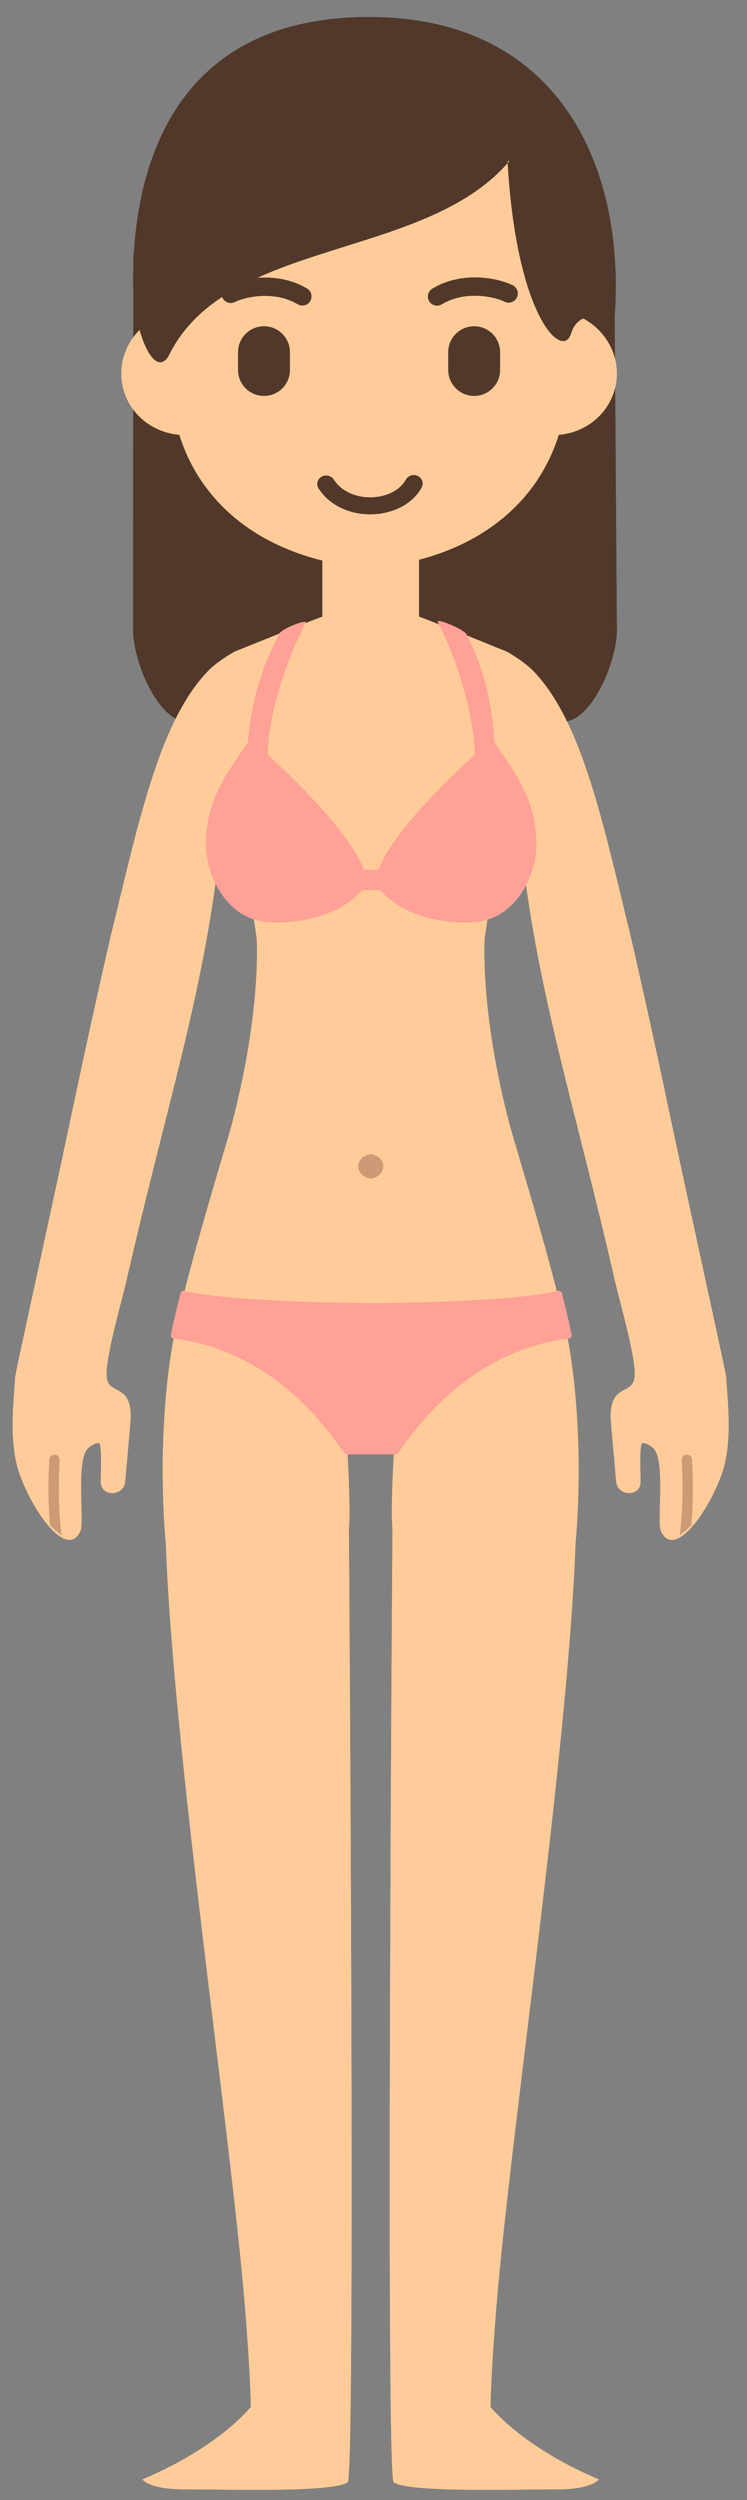 <?xml version="1.0" encoding="UTF-8"?>
<!DOCTYPE svg PUBLIC "-//W3C//DTD SVG 1.1//EN" "http://www.w3.org/Graphics/SVG/1.1/DTD/svg11.dtd">
<!-- Creator: CorelDRAW -->
<svg xmlns="http://www.w3.org/2000/svg" xml:space="preserve" width="64mm" height="214mm" style="shape-rendering:geometricPrecision; text-rendering:geometricPrecision; image-rendering:optimizeQuality; fill-rule:evenodd; clip-rule:evenodd"
viewBox="0 0 64 214"
 xmlns:xlink="http://www.w3.org/1999/xlink">
 <rect x="0" y="0" width="64" height="214" fill="#808080" stroke="none"/>
 <defs>
  <style type="text/css">
   <![CDATA[
    .fil0 {fill:#51382A}
    .fil2 {fill:#CC9A75}
    .fil4 {fill:#FFA197}
    .fil1 {fill:#FFCC99}
    .fil3 {fill:white}
   ]]>
  </style>
 </defs>
 <g id="Layer_x0020_1">
  <path class="fil0" d="M52.625 21.479l-1.463 -2.087 -19.028 0.426 -19.028 -0.426 -1.687 2.407 -0.013 32.151c0,2.603 2.11,7.855 4.713,7.855l32.017 -0c2.603,0 4.713,-5.252 4.713,-7.855l-0.225 -32.47z"/>
  <path class="fil1" d="M62.222 117.996c0.09,-0.067 -2.559,-11.794 -5.282,-24.69 -1.445,-6.839 -3.115,-14.116 -3.142,-14.105 -2.305,-9.579 -4.141,-17.735 -8.152,-21.811 -0.524,-0.533 -1.313,-1.087 -2.21,-1.609 0,0 -0.667,-0.269 -1.603,-0.644 0.001,-0.003 0.002,-0.005 0.002,-0.007 -2.202,-0.883 -5.873,-2.352 -5.936,-2.347l0 -8.069 -0.02 0 -8.242 0 -0.02 0 0 8.069c-0.045,-0.004 -1.943,0.749 -3.825,1.501 0.001,0.002 0.001,0.005 0.003,0.007 -1.868,0.746 -3.715,1.489 -3.715,1.489 -0.897,0.522 -1.686,1.076 -2.21,1.609 -4.01,4.077 -5.847,12.232 -8.152,21.811 -0.028,-0.011 -1.697,7.266 -3.142,14.105 -2.724,12.896 -5.373,24.622 -5.283,24.69 -0.1,1.806 -0.584,5.53 0.408,8.236 1.28,3.488 4.107,7.21 5.185,4.821 0.372,-0.827 -0.443,-6.203 0.696,-7.125 0.323,-0.259 0.623,-0.423 0.883,-0.418 0.337,0.006 0.122,3.213 0.185,3.541 0.214,1.108 1.97,0.964 2.076,-0.242l0.434 -4.952c0.075,-0.748 0.074,-1.829 -0.481,-2.426 -0.574,-0.619 -1.467,-0.531 -1.546,-1.613 -0.116,-1.608 1.277,-6.37 1.664,-8.062 3.366,-14.705 6.383,-23.861 7.828,-35.402 0.529,1.126 1.143,3.067 3.099,4.154l0.271 1.802c0.114,2.383 -0.068,8.015 -2.127,15.909 -0.425,1.629 -4.207,13.771 -5.083,18.862 -0.69,3.908 -1.173,10.287 -0.572,17.111 0.643,17.843 5.577,50.422 6.785,65.375 0.493,6.103 0.493,8.46 0.493,8.46 0,0 -2.647,3.402 -9.288,6.208 0,0 0.649,0.865 3.644,0.846 3.275,-0.019 12.588,0.309 13.937,-0.606 0.697,-0.473 0.105,-81.55 0.105,-81.55 0.167,-1.988 -0.131,-6.726 -0.131,-6.726l0.752 0 0.217 0 0.454 0 0.02 0 0.074 0 0.855 0 0.184 0 0.691 0 0.752 0c0,0 -0.298,4.738 -0.131,6.726 0,0 -0.592,81.077 0.105,81.55 1.348,0.915 10.662,0.587 13.937,0.606 2.996,0.019 3.644,-0.846 3.644,-0.846 -6.641,-2.806 -9.288,-6.208 -9.288,-6.208 0,0 0,-2.357 0.493,-8.46 1.208,-14.953 6.141,-47.532 6.785,-65.375 0.601,-6.824 0.117,-13.203 -0.572,-17.111 -0.877,-5.091 -4.659,-17.233 -5.084,-18.862 -2.058,-7.894 -2.24,-13.526 -2.127,-15.909l0.272 -1.802c1.955,-1.087 2.57,-3.028 3.098,-4.154 1.445,11.541 4.462,20.697 7.828,35.402 0.387,1.691 1.78,6.454 1.664,8.062 -0.079,1.081 -0.971,0.994 -1.545,1.613 -0.555,0.597 -0.556,1.679 -0.481,2.426l0.434 4.952c0.106,1.206 1.862,1.351 2.076,0.242 0.063,-0.328 -0.151,-3.535 0.185,-3.541 0.26,-0.005 0.56,0.159 0.883,0.418 1.14,0.922 0.325,6.298 0.696,7.125 1.077,2.389 3.905,-1.333 5.184,-4.821 0.992,-2.705 0.508,-6.429 0.408,-8.236z"/>
  <path class="fil2" d="M59.231 130.547c0.092,-1.009 0.212,-2.994 0.06,-5.619 -0.012,-0.246 -0.223,-0.434 -0.47,-0.419 -0.245,0.014 -0.433,0.225 -0.417,0.47 0.212,3.691 -0.132,6.147 -0.134,6.171 -0.012,0.076 -0.012,0.076 -0.059,0.277 0.308,-0.214 0.709,-0.552 1.02,-0.881z"/>
  <path class="fil1" d="M48.825 115.082c0,0 0.107,-0.001 0,0l0 0z"/>
  <path class="fil2" d="M32.841 99.836c0,0.573 -0.529,1.037 -1.179,1.037l0 -2.073c0.65,0 1.179,0.464 1.179,1.036z"/>
  <path class="fil1" d="M20.417 73.435c0.048,0.199 0.154,0.353 0.372,0.43 0.093,0.032 0.181,0.074 0.271,0.113 0.103,-0.865 0.218,-1.729 0.346,-2.592 -0.271,0.568 -0.605,1.26 -0.99,2.05z"/>
  <path class="fil2" d="M4.282 130.547c-0.092,-1.009 -0.212,-2.994 -0.06,-5.619 0.013,-0.246 0.223,-0.434 0.469,-0.419 0.245,0.014 0.433,0.225 0.418,0.47 -0.212,3.691 0.132,6.147 0.134,6.171 0.012,0.076 0.012,0.076 0.059,0.277 -0.308,-0.214 -0.709,-0.552 -1.02,-0.881z"/>
  <path class="fil1" d="M14.783 115.082c-0.107,-0.001 0,0 0,0l0 0z"/>
  <path class="fil3" d="M48.138 110.715c-0.038,-0.153 -0.19,-0.248 -0.348,-0.212 -3.912,0.892 -13.123,1.024 -15.666,1.043 -3.02,-0.019 -12.393,-0.151 -16.306,-1.043 -0.157,-0.036 -0.309,0.06 -0.347,0.212 -0.363,1.427 -0.639,2.61 -0.823,3.518 -0.016,0.08 0.002,0.163 0.05,0.229 0.048,0.066 0.121,0.109 0.202,0.118 3.849,0.466 9.462,2.479 14.338,9.429 0.296,0.421 0.342,0.487 0.513,0.487 0.015,0.004 0.035,-0.002 0.05,-0.005l2.443 0 0.667 0 0.896 0c0.018,0.003 0.035,0.009 0.051,0.005 0.172,0 0.218,-0.066 0.513,-0.487 4.875,-6.95 10.488,-8.963 14.338,-9.429 0.081,-0.01 0.154,-0.052 0.202,-0.118 0.048,-0.066 0.066,-0.149 0.05,-0.229 -0.184,-0.908 -0.461,-2.091 -0.823,-3.518z"/>
  <path class="fil2" d="M30.769 99.836c0,0.573 0.528,1.037 1.179,1.037l0 -2.073c-0.65,0 -1.179,0.464 -1.179,1.036z"/>
  <path class="fil3" d="M42.372 63.552c-0.255,-3.375 -0.845,-6.307 -2.416,-9.274 -0.227,-0.427 -2.67,-1.441 -2.445,-1.015 1.747,3.3 3.154,8.329 3.154,11.268 0,0.021 0.005,0.041 0.006,0.061 -4.984,4.572 -7.609,7.979 -8.229,9.855l-1.276 0c-0.62,-1.876 -3.245,-5.283 -8.229,-9.855 0.001,-0.021 0.006,-0.041 0.006,-0.061 0,-3.147 1.569,-8.021 3.248,-11.195 0.226,-0.426 -2.033,0.472 -2.26,0.898 -1.648,3.114 -2.443,6.139 -2.695,9.316 -1.847,2.679 -3.545,4.93 -3.595,8.637 -0.035,2.68 1.669,5.968 4.484,6.606 0.083,0.018 0.448,0.18 1.55,0.18 1.951,-0 5.397,-0.497 7.335,-2.776l1.583 -0c1.938,2.278 5.385,2.776 7.336,2.776 1.102,-0 1.466,-0.162 1.55,-0.18 2.814,-0.638 4.518,-3.925 4.482,-6.605 -0.05,-3.706 -1.746,-5.957 -3.593,-8.636z"/>
  <path class="fil1" d="M41.898 30.894c-0.539,2.892 1.454,5.69 4.456,6.25 3.001,0.559 5.868,-1.333 6.408,-4.224 0.539,-2.891 -1.455,-5.689 -4.456,-6.248 -2.999,-0.559 -5.867,1.332 -6.407,4.223z"/>
  <path class="fil1" d="M21.342 30.894c0.539,2.892 -1.455,5.69 -4.455,6.25 -3,0.559 -5.868,-1.333 -6.407,-4.224 -0.539,-2.891 1.455,-5.689 4.455,-6.248 3,-0.559 5.867,1.332 6.407,4.223z"/>
  <path class="fil1" d="M46.027 10.939c-2.931,-3.756 -14.251,-6.409 -14.406,-6.414 -0.156,0.005 -11.476,2.658 -14.407,6.415 -2.935,3.759 -3.325,8.495 -3.093,13.03 0.174,3.427 0.818,8.959 0.998,12.386 1.853,7.266 8.122,11.468 16.072,12.232l0.43 -0.014 0.429 0.014c7.95,-0.764 14.219,-4.966 16.071,-12.232 0.181,-3.427 0.825,-8.96 0.999,-12.386 0.231,-4.535 -0.158,-9.271 -3.093,-13.031z"/>
  <path class="fil0" d="M38.401 31.667c0,1.228 0.995,2.223 2.223,2.223l0 0c1.228,0 2.223,-0.995 2.223,-2.223l0 -1.518c0,-1.228 -0.995,-2.224 -2.223,-2.224l0 -0c-1.228,0 -2.223,0.996 -2.223,2.224l0 1.518z"/>
  <path class="fil0" d="M24.841 31.667c0,1.228 -0.995,2.223 -2.223,2.223l0 0c-1.228,0 -2.224,-0.995 -2.224,-2.223l0 -1.518c0,-1.228 0.996,-2.224 2.224,-2.224l0 -0c1.228,0 2.223,0.996 2.223,2.224l0 1.518z"/>
  <path class="fil0" d="M43.484 13.802c0,0 0.285,-0.158 -0,0.168 -7.271,8.296 -24.015,6.469 -28.959,16.347 -1.189,2.376 -3.119,-1.724 -3.119,-6.309 0,-5.638 1.045,-22.551 20.214,-22.551 16.485,0 22.156,13.171 20.99,26.294 0,0 -2.852,-1.828 -3.692,0.819 -0.724,2.282 -4.685,-1.441 -5.435,-14.768z"/>
  <path class="fil0" d="M31.712 43.241c-1.862,0 -3.544,-0.84 -4.421,-2.22 -0.218,-0.344 -0.103,-0.792 0.258,-1.001 0.362,-0.208 0.832,-0.098 1.051,0.246 0.621,0.976 1.857,1.558 3.251,1.516 1.31,-0.04 2.429,-0.619 2.92,-1.513 0.196,-0.357 0.659,-0.494 1.033,-0.308 0.374,0.186 0.519,0.627 0.324,0.984 -0.746,1.359 -2.366,2.239 -4.228,2.294 -0.062,0.002 -0.124,0.003 -0.187,0.003z"/>
  <path class="fil2" d="M30.692 99.836c0,0.573 0.528,1.037 1.179,1.037l0 -2.073c-0.651,0 -1.179,0.464 -1.179,1.036z"/>
  <path class="fil0" d="M25.905 26.156c-0.137,0 -0.276,-0.036 -0.403,-0.111 -2.061,-1.233 -4.651,-0.577 -5.362,-0.199 -0.384,0.204 -0.859,0.059 -1.063,-0.324 -0.204,-0.383 -0.059,-0.859 0.324,-1.062 1.124,-0.6 4.29,-1.329 6.907,0.237 0.372,0.223 0.493,0.705 0.271,1.077 -0.147,0.246 -0.408,0.382 -0.675,0.382z"/>
  <path class="fil0" d="M37.445 26.166c-0.265,0 -0.524,-0.134 -0.672,-0.378 -0.225,-0.371 -0.107,-0.854 0.264,-1.079 2.608,-1.584 5.779,-0.874 6.906,-0.282 0.385,0.202 0.532,0.677 0.33,1.061 -0.201,0.384 -0.677,0.532 -1.06,0.33 -0.713,-0.374 -3.306,-1.014 -5.36,0.234 -0.127,0.077 -0.268,0.114 -0.407,0.114z"/>
  <path class="fil0" d="M52.625 21.479l-1.463 -2.087 -19.028 0.426 -19.028 -0.426 -1.687 2.407 -0.013 32.151c0,2.603 2.11,7.855 4.713,7.855l32.017 -0c2.603,0 4.713,-5.252 4.713,-7.855l-0.225 -32.47z"/>
  <path class="fil1" d="M62.222 117.996c0.09,-0.067 -2.559,-11.794 -5.282,-24.69 -1.445,-6.839 -3.115,-14.116 -3.142,-14.105 -2.305,-9.579 -4.141,-17.735 -8.152,-21.811 -0.524,-0.533 -1.313,-1.087 -2.21,-1.609 0,0 -0.667,-0.269 -1.603,-0.644 0.001,-0.003 0.002,-0.005 0.002,-0.007 -2.202,-0.883 -5.873,-2.352 -5.936,-2.347l0 -8.069 -0.02 0 -8.242 0 -0.02 0 0 8.069c-0.045,-0.004 -1.943,0.749 -3.825,1.501 0.001,0.002 0.001,0.005 0.003,0.007 -1.868,0.746 -3.715,1.489 -3.715,1.489 -0.897,0.522 -1.686,1.076 -2.21,1.609 -4.01,4.077 -5.847,12.232 -8.152,21.811 -0.028,-0.011 -1.697,7.266 -3.142,14.105 -2.724,12.896 -5.373,24.622 -5.283,24.69 -0.1,1.806 -0.584,5.53 0.408,8.236 1.28,3.488 4.107,7.21 5.185,4.821 0.372,-0.827 -0.443,-6.203 0.696,-7.125 0.323,-0.259 0.623,-0.423 0.883,-0.418 0.337,0.006 0.122,3.213 0.185,3.541 0.214,1.108 1.97,0.964 2.076,-0.242l0.434 -4.952c0.075,-0.748 0.074,-1.829 -0.481,-2.426 -0.574,-0.619 -1.467,-0.531 -1.546,-1.613 -0.116,-1.608 1.277,-6.37 1.664,-8.062 3.366,-14.705 6.383,-23.861 7.828,-35.402 0.529,1.126 1.143,3.067 3.099,4.154l0.271 1.802c0.114,2.383 -0.068,8.015 -2.127,15.909 -0.425,1.629 -4.207,13.771 -5.083,18.862 -0.69,3.908 -1.173,10.287 -0.572,17.111 0.643,17.843 5.577,50.422 6.785,65.375 0.493,6.103 0.493,8.46 0.493,8.46 0,0 -2.647,3.402 -9.288,6.208 0,0 0.649,0.865 3.644,0.846 3.275,-0.019 12.588,0.309 13.937,-0.606 0.697,-0.473 0.105,-81.55 0.105,-81.55 0.167,-1.988 -0.131,-6.726 -0.131,-6.726l0.752 0 0.217 0 0.454 0 0.02 0 0.074 0 0.855 0 0.184 0 0.691 0 0.752 0c0,0 -0.298,4.738 -0.131,6.726 0,0 -0.592,81.077 0.105,81.55 1.348,0.915 10.662,0.587 13.937,0.606 2.996,0.019 3.644,-0.846 3.644,-0.846 -6.641,-2.806 -9.288,-6.208 -9.288,-6.208 0,0 0,-2.357 0.493,-8.46 1.208,-14.953 6.141,-47.532 6.785,-65.375 0.601,-6.824 0.117,-13.203 -0.572,-17.111 -0.877,-5.091 -4.659,-17.233 -5.084,-18.862 -2.058,-7.894 -2.24,-13.526 -2.127,-15.909l0.272 -1.802c1.955,-1.087 2.57,-3.028 3.098,-4.154 1.445,11.541 4.462,20.697 7.828,35.402 0.387,1.691 1.78,6.454 1.664,8.062 -0.079,1.081 -0.971,0.994 -1.545,1.613 -0.555,0.597 -0.556,1.679 -0.481,2.426l0.434 4.952c0.106,1.206 1.862,1.351 2.076,0.242 0.063,-0.328 -0.151,-3.535 0.185,-3.541 0.26,-0.005 0.56,0.159 0.883,0.418 1.14,0.922 0.325,6.298 0.696,7.125 1.077,2.389 3.905,-1.333 5.184,-4.821 0.992,-2.705 0.508,-6.429 0.408,-8.236z"/>
  <path class="fil2" d="M59.231 130.547c0.092,-1.009 0.212,-2.994 0.06,-5.619 -0.012,-0.246 -0.223,-0.434 -0.47,-0.419 -0.245,0.014 -0.433,0.225 -0.417,0.47 0.212,3.691 -0.132,6.147 -0.134,6.171 -0.012,0.076 -0.012,0.076 -0.059,0.277 0.308,-0.214 0.709,-0.552 1.02,-0.881z"/>
  <path class="fil1" d="M48.825 115.082c0,0 0.107,-0.001 0,0l0 0z"/>
  <path class="fil2" d="M32.841 99.836c0,0.573 -0.529,1.037 -1.179,1.037l0 -2.073c0.65,0 1.179,0.464 1.179,1.036z"/>
  <path class="fil1" d="M20.417 73.435c0.048,0.199 0.154,0.353 0.372,0.43 0.093,0.032 0.181,0.074 0.271,0.113 0.103,-0.865 0.218,-1.729 0.346,-2.592 -0.271,0.568 -0.605,1.26 -0.99,2.05z"/>
  <path class="fil2" d="M4.282 130.547c-0.092,-1.009 -0.212,-2.994 -0.06,-5.619 0.013,-0.246 0.223,-0.434 0.469,-0.419 0.245,0.014 0.433,0.225 0.418,0.47 -0.212,3.691 0.132,6.147 0.134,6.171 0.012,0.076 0.012,0.076 0.059,0.277 -0.308,-0.214 -0.709,-0.552 -1.02,-0.881z"/>
  <path class="fil1" d="M14.783 115.082c-0.107,-0.001 0,0 0,0l0 0z"/>
  <path class="fil4" d="M48.138 110.715c-0.038,-0.153 -0.19,-0.248 -0.348,-0.212 -3.912,0.892 -13.123,1.024 -15.666,1.043 -3.02,-0.019 -12.393,-0.151 -16.306,-1.043 -0.157,-0.036 -0.309,0.06 -0.347,0.212 -0.363,1.427 -0.639,2.61 -0.823,3.518 -0.016,0.08 0.002,0.163 0.05,0.229 0.048,0.066 0.121,0.109 0.202,0.118 3.849,0.466 9.462,2.479 14.338,9.429 0.296,0.421 0.342,0.487 0.513,0.487 0.015,0.004 0.035,-0.002 0.05,-0.005l2.443 0 0.667 0 0.896 0c0.018,0.003 0.035,0.009 0.051,0.005 0.172,0 0.218,-0.066 0.513,-0.487 4.875,-6.95 10.488,-8.963 14.338,-9.429 0.081,-0.01 0.154,-0.052 0.202,-0.118 0.048,-0.066 0.066,-0.149 0.05,-0.229 -0.184,-0.908 -0.461,-2.091 -0.823,-3.518z"/>
  <path class="fil2" d="M30.769 99.836c0,0.573 0.528,1.037 1.179,1.037l0 -2.073c-0.65,0 -1.179,0.464 -1.179,1.036z"/>
  <path class="fil4" d="M42.372 63.552c-0.255,-3.375 -0.845,-6.307 -2.416,-9.274 -0.227,-0.427 -2.67,-1.441 -2.445,-1.015 1.747,3.3 3.154,8.329 3.154,11.268 0,0.021 0.005,0.041 0.006,0.061 -4.984,4.572 -7.609,7.979 -8.229,9.855l-1.276 0c-0.62,-1.876 -3.245,-5.283 -8.229,-9.855 0.001,-0.021 0.006,-0.041 0.006,-0.061 0,-3.147 1.569,-8.021 3.248,-11.195 0.226,-0.426 -2.033,0.472 -2.26,0.898 -1.648,3.114 -2.443,6.139 -2.695,9.316 -1.847,2.679 -3.545,4.93 -3.595,8.637 -0.035,2.68 1.669,5.968 4.484,6.606 0.083,0.018 0.448,0.18 1.55,0.18 1.951,-0 5.397,-0.497 7.335,-2.776l1.583 -0c1.938,2.278 5.385,2.776 7.336,2.776 1.102,-0 1.466,-0.162 1.55,-0.18 2.814,-0.638 4.518,-3.925 4.482,-6.605 -0.05,-3.706 -1.746,-5.957 -3.593,-8.636z"/>
  <path class="fil1" d="M41.898 30.894c-0.539,2.892 1.454,5.69 4.456,6.25 3.001,0.559 5.868,-1.333 6.408,-4.224 0.539,-2.891 -1.455,-5.689 -4.456,-6.248 -2.999,-0.559 -5.867,1.332 -6.407,4.223z"/>
  <path class="fil1" d="M21.342 30.894c0.539,2.892 -1.455,5.69 -4.455,6.25 -3,0.559 -5.868,-1.333 -6.407,-4.224 -0.539,-2.891 1.455,-5.689 4.455,-6.248 3,-0.559 5.867,1.332 6.407,4.223z"/>
  <path class="fil1" d="M46.027 10.939c-2.931,-3.756 -14.251,-6.409 -14.406,-6.414 -0.156,0.005 -11.476,2.658 -14.407,6.415 -2.935,3.759 -3.325,8.495 -3.093,13.03 0.174,3.427 0.818,8.959 0.998,12.386 1.853,7.266 8.122,11.468 16.072,12.232l0.43 -0.014 0.429 0.014c7.95,-0.764 14.219,-4.966 16.071,-12.232 0.181,-3.427 0.825,-8.96 0.999,-12.386 0.231,-4.535 -0.158,-9.271 -3.093,-13.031z"/>
  <path class="fil0" d="M38.401 31.667c0,1.228 0.995,2.223 2.223,2.223l0 0c1.228,0 2.223,-0.995 2.223,-2.223l0 -1.518c0,-1.228 -0.995,-2.224 -2.223,-2.224l0 -0c-1.228,0 -2.223,0.996 -2.223,2.224l0 1.518z"/>
  <path class="fil0" d="M24.841 31.667c0,1.228 -0.995,2.223 -2.223,2.223l0 0c-1.228,0 -2.224,-0.995 -2.224,-2.223l0 -1.518c0,-1.228 0.996,-2.224 2.224,-2.224l0 -0c1.228,0 2.223,0.996 2.223,2.224l0 1.518z"/>
  <path class="fil0" d="M43.484 13.802c0,0 0.285,-0.158 -0,0.168 -7.271,8.296 -24.015,6.469 -28.959,16.347 -1.189,2.376 -3.119,-1.724 -3.119,-6.309 0,-5.638 1.045,-22.551 20.214,-22.551 16.485,0 22.156,13.171 20.99,26.294 0,0 -2.852,-1.828 -3.692,0.819 -0.724,2.282 -4.685,-1.441 -5.435,-14.768z"/>
  <path class="fil0" d="M31.712 44.027c-1.862,0 -3.544,-0.84 -4.421,-2.22 -0.218,-0.344 -0.103,-0.792 0.258,-1.002 0.362,-0.209 0.832,-0.098 1.051,0.246 0.621,0.976 1.857,1.558 3.251,1.516 1.31,-0.04 2.429,-0.619 2.92,-1.513 0.196,-0.357 0.659,-0.494 1.033,-0.308 0.374,0.186 0.519,0.626 0.324,0.983 -0.746,1.36 -2.366,2.239 -4.228,2.295 -0.062,0.002 -0.124,0.003 -0.187,0.003z"/>
  <path class="fil2" d="M30.692 99.836c0,0.573 0.528,1.037 1.179,1.037l0 -2.073c-0.651,0 -1.179,0.464 -1.179,1.036z"/>
  <path class="fil0" d="M25.905 26.156c-0.137,0 -0.276,-0.036 -0.403,-0.111 -2.061,-1.233 -4.651,-0.577 -5.362,-0.199 -0.384,0.204 -0.859,0.059 -1.063,-0.324 -0.204,-0.383 -0.059,-0.859 0.324,-1.062 1.124,-0.6 4.29,-1.329 6.907,0.237 0.372,0.223 0.493,0.705 0.271,1.077 -0.147,0.246 -0.408,0.382 -0.675,0.382z"/>
  <path class="fil0" d="M37.445 26.166c-0.265,0 -0.524,-0.134 -0.672,-0.378 -0.225,-0.371 -0.107,-0.854 0.264,-1.079 2.608,-1.584 5.779,-0.874 6.906,-0.282 0.385,0.202 0.532,0.677 0.33,1.061 -0.201,0.384 -0.677,0.532 -1.06,0.33 -0.713,-0.374 -3.306,-1.014 -5.36,0.234 -0.127,0.077 -0.268,0.114 -0.407,0.114z"/>
 </g>
</svg>

